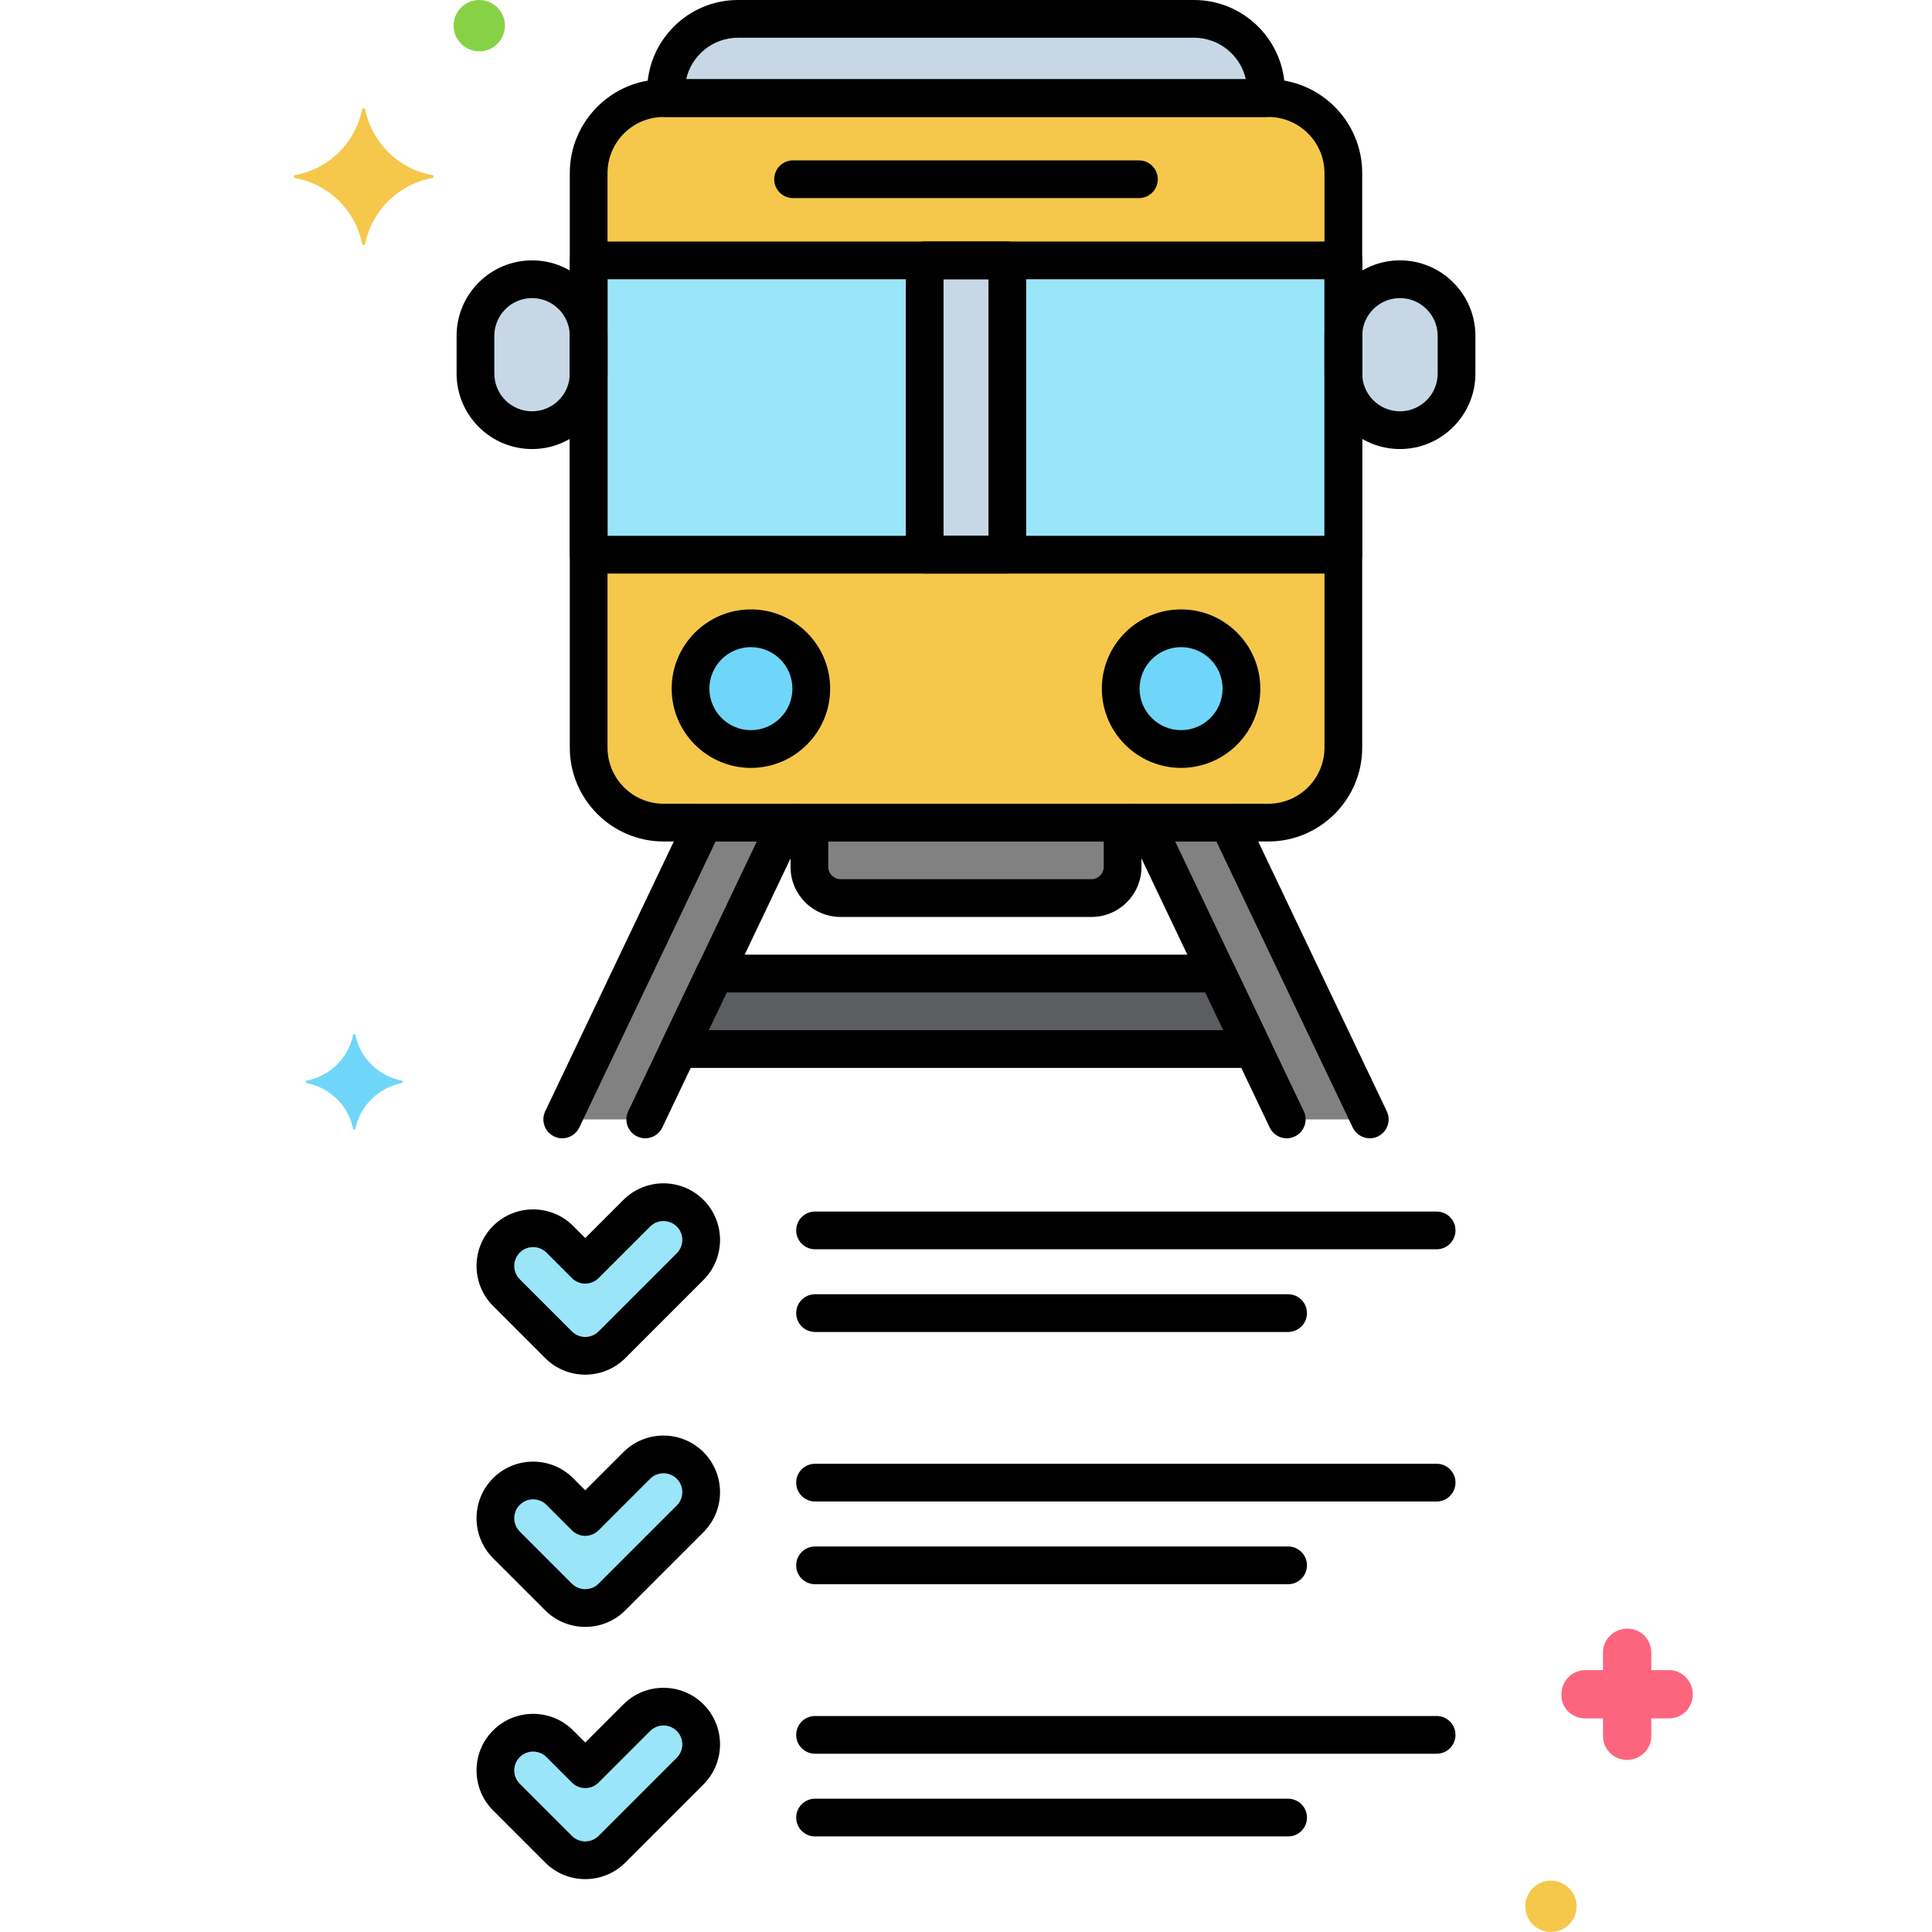 <?xml version="1.0" encoding="utf-8"?>
<!-- Generator: Adobe Illustrator 24.0.0, SVG Export Plug-In . SVG Version: 6.00 Build 0)  -->
<svg version="1.1" xmlns="http://www.w3.org/2000/svg" xmlns:xlink="http://www.w3.org/1999/xlink" x="0px" y="0px"
	 viewBox="0 0 256 256" style="enable-background:new 0 0 256 256;" xml:space="preserve">
<style type="text/css">
	.st0{fill:#6CADEF;}
	.st1{fill:#F9D0B4;}
	.st2{fill:#5B5D60;}
	.st3{fill:#9BE5F9;}
	.st4{fill:#FC657E;}
	.st5{fill:#70D6F9;}
	.st6{fill:#F5C84C;}
	.st7{fill:#F98FA6;}
	.st8{fill:#FED690;}
	.st9{fill:#87D147;}
	.st10{fill:#B2E26D;}
	.st11{fill:#EDF4FC;}
	.st12{fill:#FCDD86;}
	.st13{fill:#754E34;}
	.st14{fill:#B598F9;}
	.st15{fill:#5290DB;}
	.st16{fill:#C7D7E5;}
	.st17{fill:#C18E6B;}
	.st18{fill:#DAE6F1;}
	.st19{fill:#3CAADC;}
	.st20{fill:#818182;}
	.st21{fill:#CBEFF7;}
	.st22{fill:#FCA265;}
	.st23{fill:#A57453;}
	.st24{fill:#8652D8;}
	.st25{fill:#966AEA;}
	.st26{fill:#FEB872;}
	.st27{fill:#EDB311;}
	.st28{fill:#EF4460;}
</style>
<g id="Layer_1">
</g>
<g id="Layer_2">
</g>
<g id="Layer_3">
</g>
<g id="Layer_4">
</g>
<g id="Layer_5">
</g>
<g id="Layer_6">
</g>
<g id="Layer_7">
</g>
<g id="Layer_8">
</g>
<g id="Layer_9">
</g>
<g id="Layer_10">
</g>
<g id="Layer_11">
</g>
<g id="Layer_12">
</g>
<g id="Layer_13">
</g>
<g id="Layer_14">
</g>
<g id="Layer_15">
</g>
<g id="Layer_16">
</g>
<g id="Layer_17">
</g>
<g id="Layer_18">
</g>
<g id="Layer_19">
</g>
<g id="Layer_20">
</g>
<g id="Layer_21">
</g>
<g id="Layer_22">
</g>
<g id="Layer_23">
</g>
<g id="Layer_24">
</g>
<g id="Layer_25">
</g>
<g id="Layer_26">
</g>
<g id="Layer_27">
</g>
<g id="Layer_28">
</g>
<g id="Layer_29">
</g>
<g id="Layer_30">
</g>
<g id="Layer_31">
</g>
<g id="Layer_32">
</g>
<g id="Layer_33">
</g>
<g id="Layer_34">
	<g>
		<g>
			<g>
				<path class="st6" d="M168.062,13H87.938C82.472,13,78,17.472,78,22.938v76.124c0,5.466,4.472,9.938,9.938,9.938h80.124
					c5.466,0,9.938-4.472,9.938-9.938V22.938C178,17.472,173.528,13,168.062,13z"/>
			</g>
		</g>
		<g>
			<g>
				<path class="st16" d="M158.21,2.5H97.79c-5.247,0-9.54,4.293-9.54,9.54V13h79.5v-0.96C167.75,6.793,163.457,2.5,158.21,2.5z"/>
			</g>
		</g>
		<g>
			<g>
				<path class="st16" d="M185.5,37c-4.125,0-7.5,3.375-7.5,7.5v5c0,4.125,3.375,7.5,7.5,7.5s7.5-3.375,7.5-7.5v-5
					C193,40.375,189.625,37,185.5,37z"/>
			</g>
		</g>
		<g>
			<g>
				<path class="st16" d="M70.5,37c-4.125,0-7.5,3.375-7.5,7.5v5c0,4.125,3.375,7.5,7.5,7.5s7.5-3.375,7.5-7.5v-5
					C78,40.375,74.625,37,70.5,37z"/>
			</g>
		</g>
		<g>
			<g>
				<rect x="78" y="34.5" class="st3" width="100" height="39"/>
			</g>
		</g>
		<g>
			<g>
				<rect x="122.524" y="34.5" class="st16" width="10.952" height="39"/>
			</g>
		</g>
		<g>
			<g>
				<circle class="st5" cx="99.5" cy="91.25" r="8"/>
			</g>
		</g>
		<g>
			<g>
				<circle class="st5" cx="156.5" cy="91.25" r="8"/>
			</g>
		</g>
		<g>
			<g>
				<path class="st20" d="M107.25,109v5.876c0,2.268,1.856,4.124,4.124,4.124h33.251c2.268,0,4.124-1.856,4.124-4.124V109H107.25z"
					/>
			</g>
		</g>
		<g>
			<g>
				<polygon class="st20" points="162.758,109 151.758,109 170.5,148.328 181.5,148.328 				"/>
			</g>
		</g>
		<g>
			<g>
				<polygon class="st20" points="93.242,109 74.5,148.328 85.5,148.328 104.242,109 				"/>
			</g>
		</g>
		<g>
			<g>
				<polygon class="st2" points="161.289,129 94.711,129 89.945,139 166.055,139 				"/>
			</g>
		</g>
		<g>
			<g>
				<path class="st3" d="M91.447,160.757c-1.953-1.951-5.118-1.952-7.071,0l-6.828,6.828l-3.373-3.374
					c-1.953-1.952-5.118-1.952-7.071,0c-1.953,1.953-1.953,5.119,0,7.071l6.909,6.909c1.953,1.952,5.118,1.953,7.071,0
					l10.363-10.363C93.4,165.876,93.4,162.71,91.447,160.757z"/>
			</g>
		</g>
		<g>
			<g>
				<path class="st3" d="M91.447,227.602c-1.953-1.951-5.118-1.952-7.071,0l-6.828,6.828l-3.373-3.374
					c-1.953-1.952-5.118-1.952-7.071,0c-1.953,1.953-1.953,5.119,0,7.071l6.909,6.909c1.953,1.952,5.118,1.953,7.071,0
					l10.363-10.363C93.4,232.72,93.4,229.554,91.447,227.602z"/>
			</g>
		</g>
		<g>
			<g>
				<path class="st3" d="M91.447,194.179c-1.953-1.951-5.118-1.952-7.071,0l-6.828,6.828l-3.373-3.374
					c-1.953-1.952-5.118-1.952-7.071,0c-1.953,1.953-1.953,5.119,0,7.071l6.909,6.909c1.953,1.952,5.118,1.953,7.071,0
					l10.363-10.363C93.4,199.298,93.4,196.132,91.447,194.179z"/>
			</g>
		</g>
		<g>
			<g>
				<g>
					<g>
						<path d="M93.214,158.989c-2.923-2.921-7.681-2.922-10.605,0l-5.061,5.06l-1.605-1.606c-2.926-2.924-7.685-2.922-10.606,0
							c-2.924,2.924-2.924,7.682,0,10.607l6.909,6.909c1.462,1.461,3.382,2.192,5.303,2.192s3.842-0.731,5.304-2.192l10.363-10.363
							C96.139,166.672,96.139,161.914,93.214,158.989z M89.68,166.061l-10.363,10.362c-0.975,0.974-2.562,0.975-3.536,0
							l-6.909-6.908c-0.975-0.975-0.975-2.561,0-3.536c0.974-0.974,2.561-0.976,3.536,0l3.373,3.374
							c0.469,0.469,1.104,0.732,1.768,0.732s1.299-0.263,1.768-0.732l6.828-6.828c0.973-0.975,2.56-0.975,3.536,0
							C90.654,163.5,90.654,165.086,89.68,166.061z"/>
					</g>
				</g>
			</g>
		</g>
		<g>
			<g>
				<path d="M190.36,160.535h-82.361c-1.381,0-2.5,1.119-2.5,2.5s1.119,2.5,2.5,2.5h82.361c1.381,0,2.5-1.119,2.5-2.5
					S191.741,160.535,190.36,160.535z"/>
			</g>
		</g>
		<g>
			<g>
				<path d="M170.68,171.494h-62.681c-1.381,0-2.5,1.119-2.5,2.5s1.119,2.5,2.5,2.5h62.681c1.381,0,2.5-1.119,2.5-2.5
					S172.061,171.494,170.68,171.494z"/>
			</g>
		</g>
		<g>
			<g>
				<g>
					<g>
						<path d="M93.214,225.833c-2.923-2.921-7.681-2.922-10.605,0l-5.061,5.06l-1.605-1.606c-2.926-2.924-7.685-2.922-10.606,0
							c-2.924,2.924-2.924,7.682,0,10.607l6.909,6.909c1.462,1.461,3.382,2.192,5.303,2.192s3.842-0.731,5.304-2.192l10.363-10.363
							C96.139,233.516,96.139,228.758,93.214,225.833z M89.68,232.905l-10.363,10.362c-0.975,0.973-2.562,0.975-3.536,0
							l-6.909-6.908c-0.975-0.975-0.975-2.561,0-3.536c0.974-0.974,2.561-0.975,3.536,0l3.373,3.374
							c0.469,0.469,1.104,0.732,1.768,0.732s1.299-0.263,1.768-0.732l6.828-6.828c0.973-0.974,2.56-0.976,3.536,0
							C90.654,230.344,90.654,231.93,89.68,232.905z"/>
					</g>
				</g>
			</g>
		</g>
		<g>
			<g>
				<path d="M190.36,227.379h-82.361c-1.381,0-2.5,1.119-2.5,2.5s1.119,2.5,2.5,2.5h82.361c1.381,0,2.5-1.119,2.5-2.5
					S191.741,227.379,190.36,227.379z"/>
			</g>
		</g>
		<g>
			<g>
				<path d="M170.68,238.338h-62.681c-1.381,0-2.5,1.119-2.5,2.5s1.119,2.5,2.5,2.5h62.681c1.381,0,2.5-1.119,2.5-2.5
					S172.061,238.338,170.68,238.338z"/>
			</g>
		</g>
		<g>
			<g>
				<g>
					<g>
						<path d="M93.214,192.411c-2.923-2.921-7.681-2.922-10.605,0l-5.061,5.06l-1.605-1.606c-2.926-2.924-7.685-2.922-10.606,0
							c-2.924,2.924-2.924,7.682,0,10.607l6.909,6.909c1.462,1.461,3.383,2.192,5.303,2.192c1.921,0,3.842-0.731,5.304-2.193
							l10.363-10.363C96.139,200.094,96.139,195.336,93.214,192.411z M89.68,199.483l-10.363,10.362
							c-0.975,0.973-2.562,0.975-3.536,0l-6.909-6.908c-0.975-0.975-0.975-2.561,0-3.536c0.974-0.974,2.561-0.976,3.536,0
							l3.373,3.374c0.469,0.469,1.104,0.732,1.768,0.732s1.299-0.263,1.768-0.732l6.828-6.828c0.973-0.974,2.56-0.975,3.536,0
							C90.654,196.922,90.654,198.508,89.68,199.483z"/>
					</g>
				</g>
			</g>
		</g>
		<g>
			<g>
				<path d="M190.36,193.957h-82.361c-1.381,0-2.5,1.119-2.5,2.5s1.119,2.5,2.5,2.5h82.361c1.381,0,2.5-1.119,2.5-2.5
					S191.741,193.957,190.36,193.957z"/>
			</g>
		</g>
		<g>
			<g>
				<path d="M170.68,204.917h-62.681c-1.381,0-2.5,1.119-2.5,2.5s1.119,2.5,2.5,2.5h62.681c1.381,0,2.5-1.119,2.5-2.5
					S172.061,204.917,170.68,204.917z"/>
			</g>
		</g>
		<g>
			<g>
				<g>
					<path d="M168.062,10.5H87.938C81.08,10.5,75.5,16.08,75.5,22.938v76.124c0,6.858,5.58,12.438,12.438,12.438h80.123
						c6.858,0,12.438-5.58,12.438-12.438V22.938C180.5,16.08,174.92,10.5,168.062,10.5z M175.5,99.062
						c0,4.101-3.337,7.438-7.438,7.438H87.938c-4.102,0-7.438-3.337-7.438-7.438V22.938c0-4.101,3.337-7.438,7.438-7.438h80.123
						c4.102,0,7.438,3.337,7.438,7.438V99.062z"/>
				</g>
			</g>
		</g>
		<g>
			<g>
				<g>
					<path d="M158.21,0H97.79c-6.639,0-12.04,5.401-12.04,12.04V13c0,1.381,1.119,2.5,2.5,2.5h79.5c1.381,0,2.5-1.119,2.5-2.5v-0.96
						C170.25,5.401,164.849,0,158.21,0z M90.92,10.5C91.624,7.356,94.437,5,97.79,5h60.42c3.354,0,6.166,2.356,6.87,5.5H90.92z"/>
				</g>
			</g>
		</g>
		<g>
			<g>
				<path d="M150.913,21.25h-45.826c-1.381,0-2.5,1.119-2.5,2.5s1.119,2.5,2.5,2.5h45.826c1.381,0,2.5-1.119,2.5-2.5
					S152.294,21.25,150.913,21.25z"/>
			</g>
		</g>
		<g>
			<g>
				<g>
					<path d="M185.5,34.5c-5.514,0-10,4.486-10,10v5c0,5.514,4.486,10,10,10s10-4.486,10-10v-5
						C195.5,38.986,191.014,34.5,185.5,34.5z M190.5,49.5c0,2.757-2.243,5-5,5s-5-2.243-5-5v-5c0-2.757,2.243-5,5-5s5,2.243,5,5
						V49.5z"/>
				</g>
			</g>
		</g>
		<g>
			<g>
				<g>
					<path d="M70.5,34.5c-5.514,0-10,4.486-10,10v5c0,5.514,4.486,10,10,10s10-4.486,10-10v-5C80.5,38.986,76.014,34.5,70.5,34.5z
						 M75.5,49.5c0,2.757-2.243,5-5,5s-5-2.243-5-5v-5c0-2.757,2.243-5,5-5s5,2.243,5,5V49.5z"/>
				</g>
			</g>
		</g>
		<g>
			<g>
				<path class="st9" d="M63.506,0c-1.878,0-3.4,1.522-3.4,3.4c0,1.878,1.522,3.4,3.4,3.4c1.878,0,3.4-1.522,3.4-3.4
					C66.906,1.522,65.384,0,63.506,0z"/>
			</g>
		</g>
		<g>
			<g>
				<path class="st4" d="M221.206,221.3h-2.4V219c0-1.8-1.4-3.2-3.2-3.2c-1.7,0-3.2,1.4-3.2,3.1v2.4h-2.3c-1.8,0-3.2,1.4-3.2,3.2
					c-0.1,1.7,1.3,3.2,3.2,3.2h2.3v2.3c0,1.8,1.4,3.2,3.2,3.2c1.7,0,3.2-1.4,3.2-3.1v-2.4h2.3c1.8,0,3.2-1.4,3.2-3.2
					C224.306,222.8,222.906,221.3,221.206,221.3z"/>
			</g>
		</g>
		<g>
			<g>
				<path class="st6" d="M205.506,249.2c-1.878,0-3.4,1.522-3.4,3.4s1.522,3.4,3.4,3.4c1.878,0,3.4-1.522,3.4-3.4
					S207.384,249.2,205.506,249.2z"/>
			</g>
		</g>
		<g>
			<g>
				<path class="st5" d="M53.288,143.2c-3.1-0.6-5.6-3-6.2-6.1c0-0.1-0.3-0.1-0.3,0c-0.6,3.1-3.1,5.5-6.2,6.1c-0.1,0-0.1,0.2,0,0.3
					c3.1,0.6,5.6,3,6.2,6.1c0,0.1,0.3,0.1,0.3,0c0.6-3.1,3.1-5.5,6.2-6.1C53.388,143.4,53.388,143.2,53.288,143.2z"/>
			</g>
		</g>
		<g>
			<g>
				<path class="st6" d="M57.288,23.2c-4.5-0.8-8-4.3-8.9-8.7c0-0.2-0.4-0.2-0.4,0c-0.9,4.4-4.4,7.9-8.9,8.7c-0.2,0-0.2,0.3,0,0.4
					c4.5,0.8,8,4.3,8.9,8.7c0,0.2,0.4,0.2,0.4,0c0.9-4.4,4.4-7.9,8.9-8.7C57.488,23.5,57.488,23.2,57.288,23.2z"/>
			</g>
		</g>
		<g>
			<g>
				<g>
					<path d="M178,32H78c-1.381,0-2.5,1.119-2.5,2.5v39c0,1.381,1.119,2.5,2.5,2.5h100c1.381,0,2.5-1.119,2.5-2.5v-39
						C180.5,33.119,179.381,32,178,32z M175.5,71h-95V37h95V71z"/>
				</g>
			</g>
		</g>
		<g>
			<g>
				<g>
					<path d="M133.477,32h-10.953c-1.381,0-2.5,1.119-2.5,2.5v39c0,1.381,1.119,2.5,2.5,2.5h10.953c1.381,0,2.5-1.119,2.5-2.5v-39
						C135.977,33.119,134.857,32,133.477,32z M130.977,71h-5.953V37h5.953V71z"/>
				</g>
			</g>
		</g>
		<g>
			<g>
				<g>
					<path d="M99.5,80.75c-5.79,0-10.5,4.71-10.5,10.5s4.71,10.5,10.5,10.5s10.5-4.71,10.5-10.5S105.29,80.75,99.5,80.75z
						 M99.5,96.75c-3.032,0-5.5-2.467-5.5-5.5s2.468-5.5,5.5-5.5s5.5,2.467,5.5,5.5S102.532,96.75,99.5,96.75z"/>
				</g>
			</g>
		</g>
		<g>
			<g>
				<g>
					<path d="M156.5,80.75c-5.79,0-10.5,4.71-10.5,10.5s4.71,10.5,10.5,10.5s10.5-4.71,10.5-10.5S162.29,80.75,156.5,80.75z
						 M156.5,96.75c-3.032,0-5.5-2.467-5.5-5.5s2.468-5.5,5.5-5.5s5.5,2.467,5.5,5.5S159.532,96.75,156.5,96.75z"/>
				</g>
			</g>
		</g>
		<g>
			<g>
				<g>
					<path d="M148.75,106.5h-41.5c-1.381,0-2.5,1.119-2.5,2.5v5.876c0,3.652,2.972,6.624,6.624,6.624h33.252
						c3.652,0,6.624-2.972,6.624-6.624V109C151.25,107.619,150.131,106.5,148.75,106.5z M146.25,114.876
						c0,0.88-0.744,1.624-1.624,1.624h-33.252c-0.88,0-1.624-0.744-1.624-1.624V111.5h36.5V114.876z"/>
				</g>
			</g>
		</g>
		<g>
			<g>
				<path d="M183.757,147.252l-18.742-39.328c-0.415-0.87-1.293-1.424-2.257-1.424h-11c-0.858,0-1.656,0.44-2.114,1.166
					s-0.512,1.635-0.143,2.41l18.742,39.328c0.594,1.246,2.086,1.776,3.332,1.181c1.247-0.594,1.775-2.086,1.182-3.333
					L155.719,111.5h5.461l18.063,37.903c0.429,0.899,1.324,1.425,2.259,1.425c0.36,0,0.727-0.078,1.073-0.244
					C183.822,149.99,184.351,148.499,183.757,147.252z"/>
			</g>
		</g>
		<g>
			<g>
				<path d="M106.356,107.666c-0.458-0.726-1.256-1.166-2.114-1.166h-11c-0.964,0-1.842,0.554-2.257,1.424l-18.742,39.328
					c-0.594,1.247-0.065,2.738,1.182,3.333c1.245,0.595,2.737,0.064,3.332-1.181L94.82,111.5h5.461l-17.038,35.752
					c-0.594,1.247-0.065,2.738,1.182,3.333c0.347,0.166,0.713,0.244,1.073,0.244c0.935,0,1.83-0.526,2.259-1.425l18.742-39.328
					C106.868,109.301,106.814,108.391,106.356,107.666z"/>
			</g>
		</g>
		<g>
			<g>
				<g>
					<g>
						<path d="M168.312,137.924l-4.766-10c-0.415-0.87-1.293-1.424-2.257-1.424H94.711c-0.964,0-1.842,0.554-2.257,1.424l-4.766,10
							c-0.369,0.775-0.315,1.685,0.143,2.41s1.256,1.166,2.114,1.166h76.109c0.858,0,1.656-0.44,2.114-1.166
							S168.681,138.699,168.312,137.924z M93.906,136.5l2.383-5h63.422l2.383,5H93.906z"/>
					</g>
				</g>
			</g>
		</g>
	</g>
</g>
<g id="Layer_35">
</g>
<g id="Layer_36">
</g>
<g id="Layer_37">
</g>
<g id="Layer_38">
</g>
<g id="Layer_39">
</g>
<g id="Layer_40">
</g>
<g id="Layer_41">
</g>
<g id="Layer_42">
</g>
<g id="Layer_43">
</g>
<g id="Layer_44">
</g>
<g id="Layer_45">
</g>
<g id="Layer_46">
</g>
<g id="Layer_47">
</g>
<g id="Layer_48">
</g>
<g id="Layer_49">
</g>
<g id="Layer_50">
</g>
<g id="Layer_51">
</g>
<g id="Layer_52">
</g>
<g id="Layer_53">
</g>
<g id="Layer_54">
</g>
<g id="Layer_55">
</g>
<g id="Layer_56">
</g>
<g id="Layer_57">
</g>
<g id="Layer_58">
</g>
<g id="Layer_59">
</g>
<g id="Layer_60">
</g>
<g id="Layer_61">
</g>
<g id="Layer_62">
</g>
<g id="Layer_63">
</g>
<g id="Layer_64">
</g>
<g id="Layer_65">
</g>
<g id="Layer_66">
</g>
<g id="Layer_67">
</g>
<g id="Layer_68">
</g>
<g id="Layer_69">
</g>
<g id="Layer_70">
</g>
<g id="Layer_71">
</g>
<g id="Layer_72">
</g>
<g id="Layer_73">
</g>
<g id="Layer_74">
</g>
<g id="Layer_75">
</g>
<g id="Layer_76">
</g>
<g id="Layer_77">
</g>
<g id="Layer_78">
</g>
<g id="Layer_79">
</g>
<g id="Layer_80">
</g>
</svg>

